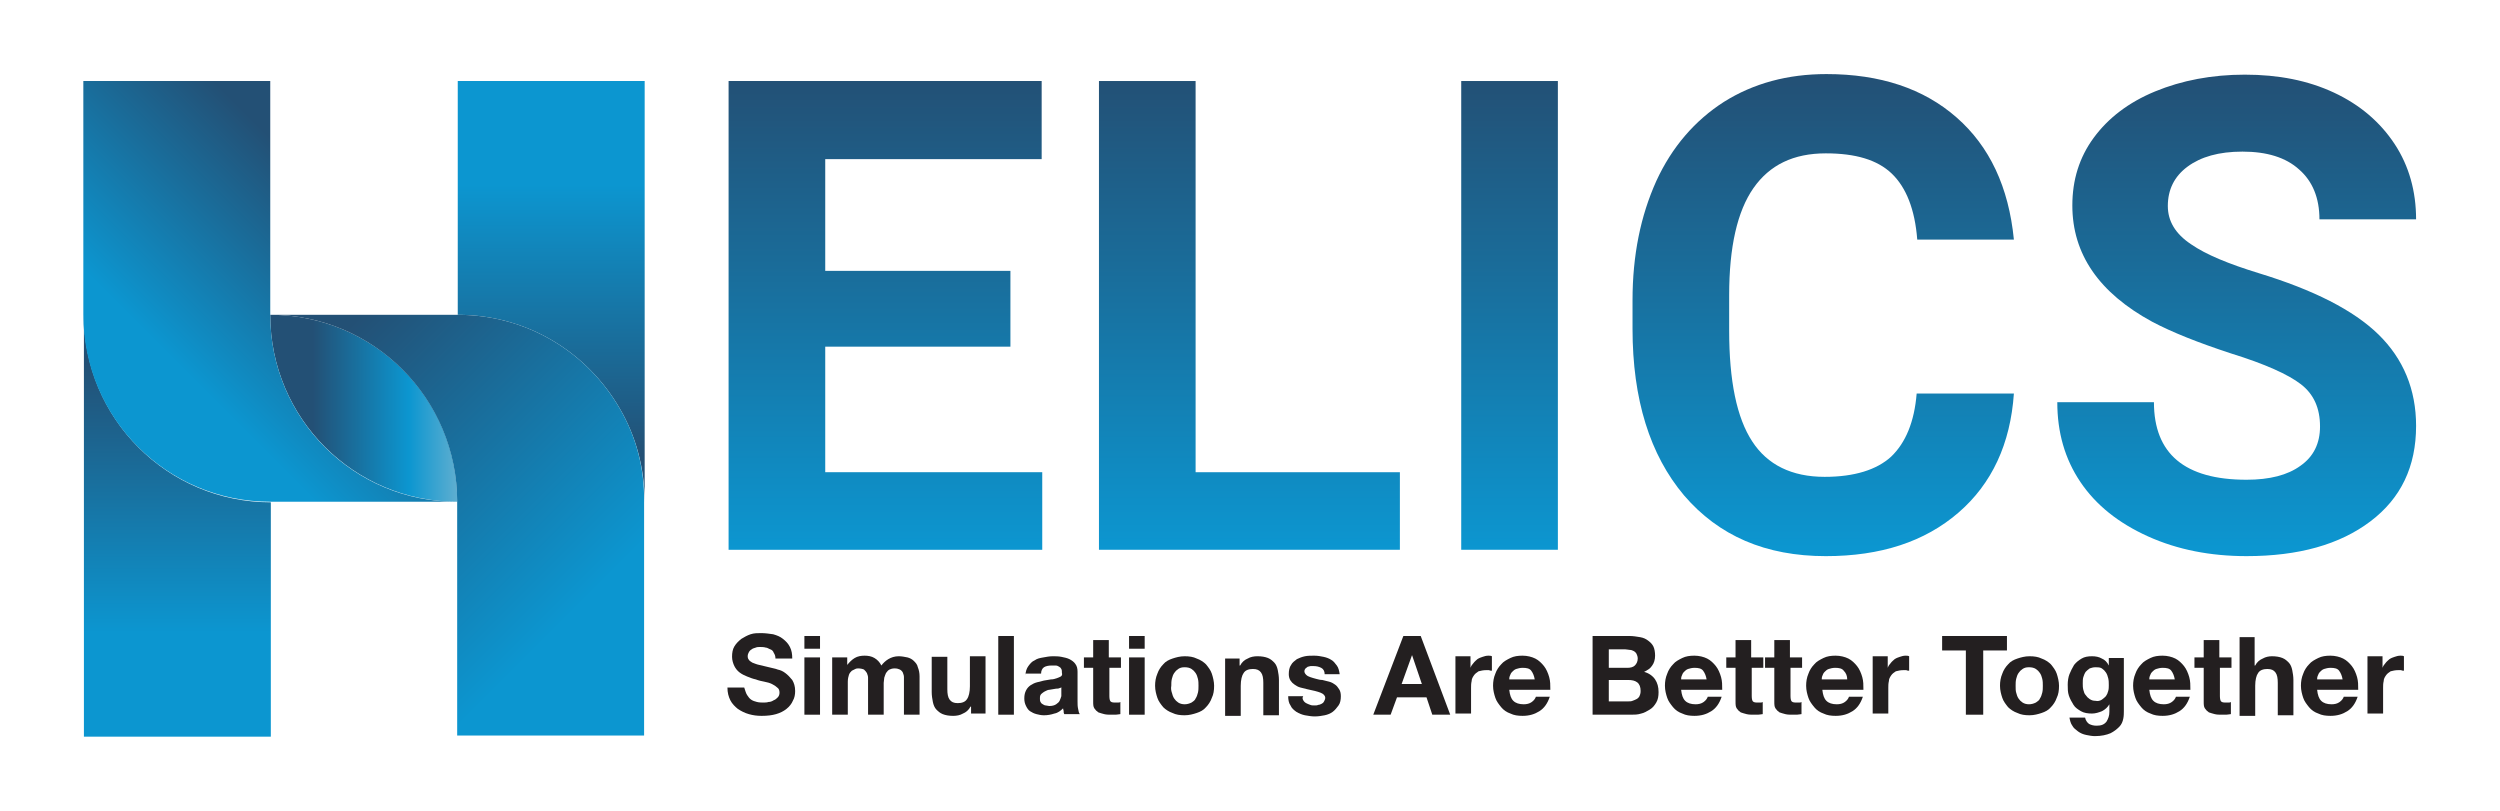 <?xml version="1.0" encoding="utf-8"?>
<!-- Generator: Adobe Illustrator 24.2.3, SVG Export Plug-In . SVG Version: 6.00 Build 0)  -->
<svg version="1.1" id="Layer_1" xmlns="http://www.w3.org/2000/svg" xmlns:xlink="http://www.w3.org/1999/xlink" x="0px" y="0px"
	 viewBox="0 0 432 140.1" style="enable-background:new 0 0 432 140.1;" xml:space="preserve">
<style type="text/css">
	.st0{fill:#231F20;}
	.st1{fill:url(#SVGID_1_);}
	.st2{fill:url(#SVGID_2_);}
	.st3{fill:url(#SVGID_3_);}
	.st4{fill:url(#SVGID_4_);}
	.st5{fill:url(#SVGID_5_);}
	.st6{fill:url(#SVGID_6_);}
	.st7{fill:url(#SVGID_7_);}
	.st8{fill:url(#SVGID_8_);}
	.st9{fill:url(#SVGID_9_);}
	.st10{fill:url(#SVGID_10_);}
</style>
<g>
	<g>
		<path class="st0" d="M129.1,120.1c0.2,0.3,0.4,0.6,0.7,0.8c0.3,0.2,0.6,0.3,1,0.4c0.4,0.1,0.8,0.1,1.1,0.1c0.3,0,0.6,0,0.9-0.1
			c0.3,0,0.6-0.1,0.9-0.3c0.3-0.1,0.5-0.3,0.7-0.5c0.2-0.2,0.3-0.5,0.3-0.8c0-0.4-0.1-0.7-0.4-0.9c-0.2-0.2-0.5-0.4-0.9-0.6
			c-0.4-0.2-0.8-0.3-1.3-0.4s-1-0.2-1.5-0.4c-0.5-0.1-1-0.3-1.5-0.5c-0.5-0.2-0.9-0.4-1.3-0.7c-0.4-0.3-0.7-0.7-0.9-1.1
			c-0.2-0.4-0.4-1-0.4-1.6c0-0.7,0.1-1.3,0.4-1.8c0.3-0.5,0.7-0.9,1.2-1.3c0.5-0.3,1-0.6,1.6-0.8c0.6-0.2,1.2-0.2,1.8-0.2
			c0.7,0,1.4,0.1,2.1,0.2c0.7,0.2,1.2,0.4,1.7,0.8c0.5,0.4,0.9,0.8,1.2,1.4c0.3,0.6,0.4,1.2,0.4,2H134c0-0.4-0.1-0.7-0.3-1
			c-0.1-0.3-0.3-0.5-0.6-0.6s-0.5-0.3-0.8-0.3c-0.3-0.1-0.7-0.1-1-0.1c-0.2,0-0.5,0-0.7,0.1c-0.2,0.1-0.5,0.1-0.7,0.3
			c-0.2,0.1-0.4,0.3-0.5,0.5c-0.1,0.2-0.2,0.4-0.2,0.7c0,0.3,0.1,0.5,0.2,0.6c0.1,0.2,0.3,0.3,0.6,0.5c0.3,0.1,0.7,0.3,1.2,0.4
			c0.5,0.1,1.2,0.3,2.1,0.5c0.3,0.1,0.6,0.1,1.1,0.3c0.5,0.1,0.9,0.3,1.3,0.6c0.4,0.3,0.8,0.7,1.2,1.2c0.3,0.5,0.5,1.1,0.5,1.9
			c0,0.6-0.1,1.2-0.4,1.7c-0.2,0.5-0.6,1-1.1,1.4c-0.5,0.4-1.1,0.7-1.8,0.9s-1.5,0.3-2.5,0.3c-0.8,0-1.5-0.1-2.2-0.3
			c-0.7-0.2-1.3-0.5-1.9-0.9c-0.5-0.4-1-0.9-1.3-1.5s-0.5-1.3-0.5-2.2h2.9C128.8,119.4,128.9,119.8,129.1,120.1z"/>
		<path class="st0" d="M139,112.1v-2.2h2.7v2.2H139z M141.7,113.6v9.9H139v-9.9H141.7z"/>
		<path class="st0" d="M146.4,113.6v1.3h0c0.4-0.5,0.8-0.9,1.3-1.2c0.5-0.3,1.1-0.4,1.7-0.4c0.6,0,1.2,0.1,1.7,0.4s0.9,0.7,1.2,1.3
			c0.3-0.4,0.7-0.8,1.2-1.1c0.5-0.3,1.1-0.5,1.8-0.5c0.5,0,1,0.1,1.5,0.2c0.4,0.1,0.8,0.3,1.1,0.6c0.3,0.3,0.6,0.6,0.7,1.1
			c0.2,0.5,0.3,1,0.3,1.6v6.6h-2.7v-5.6c0-0.3,0-0.6,0-0.9c0-0.3-0.1-0.5-0.2-0.8c-0.1-0.2-0.3-0.4-0.5-0.5
			c-0.2-0.1-0.5-0.2-0.9-0.2c-0.4,0-0.7,0.1-0.9,0.2c-0.2,0.1-0.4,0.3-0.6,0.6c-0.1,0.2-0.2,0.5-0.3,0.8c0,0.3-0.1,0.6-0.1,0.9v5.5
			h-2.7V118c0-0.3,0-0.6,0-0.9c0-0.3-0.1-0.5-0.2-0.8c-0.1-0.2-0.3-0.4-0.5-0.6c-0.2-0.1-0.6-0.2-1-0.2c-0.1,0-0.3,0-0.5,0.1
			c-0.2,0.1-0.4,0.2-0.6,0.3c-0.2,0.2-0.4,0.4-0.5,0.7c-0.1,0.3-0.2,0.7-0.2,1.2v5.7h-2.7v-9.9H146.4z"/>
		<path class="st0" d="M167.8,123.5v-1.4h-0.1c-0.3,0.6-0.8,1-1.3,1.2c-0.5,0.3-1.1,0.4-1.7,0.4c-0.7,0-1.3-0.1-1.8-0.3
			c-0.5-0.2-0.8-0.5-1.1-0.8c-0.3-0.3-0.5-0.8-0.6-1.3c-0.1-0.5-0.2-1.1-0.2-1.7v-6.1h2.7v5.6c0,0.8,0.1,1.4,0.4,1.8
			c0.3,0.4,0.7,0.6,1.4,0.6c0.7,0,1.3-0.2,1.6-0.7c0.3-0.4,0.5-1.2,0.5-2.2v-5.2h2.7v9.9H167.8z"/>
		<path class="st0" d="M175.2,109.9v13.6h-2.7v-13.6H175.2z"/>
		<path class="st0" d="M177.2,116.7c0-0.6,0.2-1.2,0.5-1.6c0.3-0.4,0.6-0.8,1.1-1c0.4-0.3,0.9-0.4,1.5-0.5c0.5-0.1,1.1-0.2,1.6-0.2
			c0.5,0,1,0,1.5,0.1c0.5,0.1,1,0.2,1.4,0.4c0.4,0.2,0.8,0.5,1,0.8c0.3,0.4,0.4,0.8,0.4,1.4v5.1c0,0.4,0,0.9,0.1,1.3
			c0.1,0.4,0.1,0.7,0.3,0.9h-2.7c-0.1-0.2-0.1-0.3-0.1-0.5c0-0.2-0.1-0.3-0.1-0.5c-0.4,0.4-0.9,0.8-1.5,0.9
			c-0.6,0.2-1.2,0.3-1.8,0.3c-0.5,0-0.9-0.1-1.3-0.2c-0.4-0.1-0.8-0.3-1.1-0.5c-0.3-0.2-0.5-0.5-0.7-0.9c-0.2-0.4-0.3-0.8-0.3-1.3
			c0-0.6,0.1-1,0.3-1.4c0.2-0.4,0.5-0.7,0.8-0.9c0.3-0.2,0.7-0.4,1.1-0.5c0.4-0.1,0.8-0.2,1.2-0.3c0.4-0.1,0.8-0.1,1.2-0.2
			c0.4,0,0.7-0.1,1-0.2c0.3-0.1,0.5-0.2,0.7-0.3c0.2-0.1,0.3-0.4,0.2-0.6c0-0.3,0-0.5-0.1-0.7c-0.1-0.2-0.2-0.3-0.4-0.4
			c-0.2-0.1-0.3-0.2-0.6-0.2c-0.2,0-0.4,0-0.7,0c-0.5,0-1,0.1-1.3,0.3c-0.3,0.2-0.5,0.6-0.5,1.1H177.2z M183.5,118.7
			c-0.1,0.1-0.3,0.2-0.4,0.2c-0.2,0.1-0.4,0.1-0.6,0.1c-0.2,0-0.4,0.1-0.6,0.1c-0.2,0-0.4,0.1-0.6,0.1c-0.2,0-0.4,0.1-0.6,0.2
			c-0.2,0.1-0.4,0.2-0.5,0.3c-0.1,0.1-0.3,0.2-0.4,0.4c-0.1,0.2-0.1,0.4-0.1,0.6c0,0.2,0,0.4,0.1,0.6c0.1,0.2,0.2,0.3,0.4,0.4
			c0.2,0.1,0.3,0.2,0.5,0.2c0.2,0,0.4,0.1,0.6,0.1c0.5,0,0.9-0.1,1.2-0.3c0.3-0.2,0.5-0.4,0.6-0.6c0.1-0.2,0.2-0.5,0.3-0.8
			c0-0.3,0-0.5,0-0.6V118.7z"/>
		<path class="st0" d="M193.7,113.6v1.8h-2v4.9c0,0.5,0.1,0.8,0.2,0.9c0.2,0.2,0.5,0.2,0.9,0.2c0.2,0,0.3,0,0.4,0
			c0.1,0,0.3,0,0.4-0.1v2.1c-0.2,0-0.5,0.1-0.8,0.1c-0.3,0-0.6,0-0.8,0c-0.4,0-0.8,0-1.2-0.1c-0.4-0.1-0.7-0.2-1-0.3
			c-0.3-0.2-0.5-0.4-0.7-0.7c-0.2-0.3-0.2-0.7-0.2-1.2v-5.8h-1.6v-1.8h1.6v-3h2.7v3H193.7z"/>
		<path class="st0" d="M195.1,112.1v-2.2h2.7v2.2H195.1z M197.8,113.6v9.9h-2.7v-9.9H197.8z"/>
		<path class="st0" d="M200,116.4c0.2-0.6,0.6-1.2,1-1.6c0.4-0.5,1-0.8,1.6-1c0.6-0.2,1.3-0.4,2.1-0.4c0.8,0,1.5,0.1,2.1,0.4
			c0.6,0.2,1.2,0.6,1.6,1c0.4,0.5,0.8,1,1,1.6c0.2,0.6,0.4,1.4,0.4,2.1c0,0.8-0.1,1.5-0.4,2.1c-0.2,0.6-0.6,1.2-1,1.6
			c-0.4,0.5-1,0.8-1.6,1c-0.6,0.2-1.3,0.4-2.1,0.4c-0.8,0-1.5-0.1-2.1-0.4c-0.6-0.2-1.2-0.6-1.6-1c-0.4-0.5-0.8-1-1-1.6
			c-0.2-0.6-0.4-1.3-0.4-2.1C199.6,117.8,199.7,117.1,200,116.4z M202.5,119.7c0.1,0.4,0.2,0.7,0.4,1c0.2,0.3,0.4,0.5,0.7,0.7
			c0.3,0.2,0.7,0.3,1.1,0.3s0.8-0.1,1.2-0.3c0.3-0.2,0.6-0.4,0.7-0.7c0.2-0.3,0.3-0.6,0.4-1c0.1-0.4,0.1-0.8,0.1-1.2
			c0-0.4,0-0.8-0.1-1.2s-0.2-0.7-0.4-1c-0.2-0.3-0.4-0.5-0.7-0.7c-0.3-0.2-0.7-0.3-1.2-0.3s-0.8,0.1-1.1,0.3
			c-0.3,0.2-0.5,0.4-0.7,0.7c-0.2,0.3-0.3,0.6-0.4,1s-0.1,0.8-0.1,1.2C202.3,119,202.4,119.4,202.5,119.7z"/>
		<path class="st0" d="M214.2,113.6v1.4h0.1c0.3-0.6,0.8-1,1.3-1.2c0.5-0.3,1.1-0.4,1.7-0.4c0.7,0,1.3,0.1,1.8,0.3
			c0.5,0.2,0.8,0.5,1.1,0.8c0.3,0.3,0.5,0.8,0.6,1.3c0.1,0.5,0.2,1.1,0.2,1.7v6.1h-2.7v-5.6c0-0.8-0.1-1.4-0.4-1.8
			c-0.3-0.4-0.7-0.6-1.4-0.6c-0.7,0-1.3,0.2-1.6,0.7c-0.3,0.4-0.5,1.2-0.5,2.2v5.2h-2.7v-9.9H214.2z"/>
		<path class="st0" d="M225.2,121c0.1,0.2,0.3,0.4,0.5,0.5c0.2,0.1,0.4,0.2,0.7,0.3c0.2,0.1,0.5,0.1,0.8,0.1c0.2,0,0.4,0,0.6-0.1
			c0.2,0,0.4-0.1,0.6-0.2c0.2-0.1,0.3-0.2,0.4-0.4c0.1-0.2,0.2-0.4,0.2-0.6c0-0.4-0.3-0.7-0.8-0.9c-0.5-0.2-1.3-0.4-2.3-0.6
			c-0.4-0.1-0.8-0.2-1.2-0.3c-0.4-0.1-0.7-0.3-1-0.5c-0.3-0.2-0.5-0.4-0.7-0.7c-0.2-0.3-0.3-0.7-0.3-1.1c0-0.6,0.1-1.2,0.4-1.6
			c0.2-0.4,0.6-0.7,1-1c0.4-0.2,0.9-0.4,1.4-0.5c0.5-0.1,1-0.1,1.6-0.1s1.1,0.1,1.6,0.2s1,0.3,1.3,0.5c0.4,0.2,0.7,0.6,1,1
			c0.3,0.4,0.4,0.9,0.5,1.5h-2.6c0-0.5-0.2-0.9-0.6-1.1c-0.4-0.2-0.8-0.3-1.3-0.3c-0.2,0-0.3,0-0.5,0c-0.2,0-0.3,0.1-0.5,0.1
			c-0.1,0.1-0.3,0.2-0.4,0.3c-0.1,0.1-0.2,0.3-0.2,0.5c0,0.2,0.1,0.4,0.3,0.6c0.2,0.2,0.4,0.3,0.7,0.4c0.3,0.1,0.6,0.2,1,0.3
			c0.4,0.1,0.7,0.2,1.1,0.2c0.4,0.1,0.8,0.2,1.2,0.3c0.4,0.1,0.7,0.3,1,0.5c0.3,0.2,0.5,0.5,0.7,0.8c0.2,0.3,0.3,0.7,0.3,1.2
			c0,0.6-0.1,1.2-0.4,1.6c-0.3,0.4-0.6,0.8-1,1.1s-0.9,0.5-1.4,0.6c-0.5,0.1-1.1,0.2-1.7,0.2c-0.6,0-1.1-0.1-1.7-0.2
			c-0.5-0.1-1-0.3-1.5-0.6c-0.4-0.3-0.8-0.6-1-1.1c-0.3-0.4-0.4-1-0.4-1.6h2.6C225,120.6,225.1,120.8,225.2,121z"/>
		<path class="st0" d="M245.5,109.9l5.1,13.6h-3.1l-1-3h-5.1l-1.1,3h-3l5.2-13.6H245.5z M245.7,118.2l-1.7-5h0l-1.8,5H245.7z"/>
		<path class="st0" d="M254.1,113.6v1.8h0c0.1-0.3,0.3-0.6,0.5-0.8c0.2-0.3,0.5-0.5,0.7-0.7c0.3-0.2,0.6-0.3,0.9-0.4
			c0.3-0.1,0.6-0.2,1-0.2c0.2,0,0.4,0,0.6,0.1v2.5c-0.1,0-0.3,0-0.5-0.1c-0.2,0-0.4,0-0.5,0c-0.5,0-0.9,0.1-1.3,0.2
			c-0.3,0.2-0.6,0.4-0.8,0.7c-0.2,0.3-0.4,0.6-0.4,1c-0.1,0.4-0.1,0.8-0.1,1.2v4.4h-2.7v-9.9H254.1z"/>
		<path class="st0" d="M261.5,121.1c0.4,0.4,1,0.6,1.8,0.6c0.5,0,1-0.1,1.4-0.4c0.4-0.3,0.6-0.6,0.7-0.9h2.4c-0.4,1.2-1,2-1.8,2.5
			c-0.8,0.5-1.7,0.8-2.9,0.8c-0.8,0-1.5-0.1-2.1-0.4c-0.6-0.2-1.2-0.6-1.6-1.1c-0.4-0.5-0.8-1-1-1.6c-0.2-0.6-0.4-1.3-0.4-2.1
			c0-0.7,0.1-1.4,0.4-2.1c0.2-0.6,0.6-1.2,1-1.6c0.4-0.5,1-0.8,1.6-1.1c0.6-0.3,1.3-0.4,2.1-0.4c0.8,0,1.6,0.2,2.2,0.5
			s1.1,0.8,1.5,1.3c0.4,0.5,0.7,1.2,0.9,1.9c0.2,0.7,0.2,1.4,0.2,2.2h-7.1C260.9,120.1,261.1,120.7,261.5,121.1z M264.6,115.9
			c-0.3-0.4-0.8-0.5-1.5-0.5c-0.4,0-0.8,0.1-1.1,0.2c-0.3,0.1-0.5,0.3-0.7,0.5c-0.2,0.2-0.3,0.4-0.4,0.7c-0.1,0.2-0.1,0.5-0.1,0.6
			h4.4C265.1,116.8,264.9,116.3,264.6,115.9z"/>
		<path class="st0" d="M281.6,109.9c0.6,0,1.2,0.1,1.8,0.2s1,0.3,1.4,0.6c0.4,0.3,0.7,0.6,0.9,1c0.2,0.4,0.3,1,0.3,1.6
			c0,0.7-0.2,1.3-0.5,1.7c-0.3,0.5-0.8,0.8-1.4,1.1c0.8,0.2,1.5,0.7,1.9,1.3c0.4,0.6,0.6,1.3,0.6,2.2c0,0.7-0.1,1.3-0.4,1.8
			c-0.3,0.5-0.6,0.9-1.1,1.2c-0.5,0.3-1,0.6-1.5,0.7c-0.6,0.2-1.2,0.2-1.8,0.2h-6.6v-13.6H281.6z M281.2,115.4c0.5,0,1-0.1,1.3-0.4
			c0.3-0.3,0.5-0.7,0.5-1.2c0-0.3-0.1-0.6-0.2-0.8c-0.1-0.2-0.3-0.4-0.5-0.5c-0.2-0.1-0.4-0.2-0.7-0.2c-0.2,0-0.5-0.1-0.8-0.1h-2.8
			v3.2H281.2z M281.3,121.2c0.3,0,0.6,0,0.8-0.1c0.3-0.1,0.5-0.2,0.7-0.3c0.2-0.1,0.4-0.3,0.5-0.5c0.1-0.2,0.2-0.5,0.2-0.9
			c0-0.7-0.2-1.2-0.6-1.5c-0.4-0.3-0.9-0.4-1.6-0.4h-3.3v3.7H281.3z"/>
		<path class="st0" d="M291.2,121.1c0.4,0.4,1,0.6,1.8,0.6c0.5,0,1-0.1,1.4-0.4c0.4-0.3,0.6-0.6,0.7-0.9h2.4c-0.4,1.2-1,2-1.8,2.5
			c-0.8,0.5-1.7,0.8-2.9,0.8c-0.8,0-1.5-0.1-2.1-0.4c-0.6-0.2-1.2-0.6-1.6-1.1c-0.4-0.5-0.8-1-1-1.6c-0.2-0.6-0.4-1.3-0.4-2.1
			c0-0.7,0.1-1.4,0.4-2.1c0.2-0.6,0.6-1.2,1-1.6c0.4-0.5,1-0.8,1.6-1.1c0.6-0.3,1.3-0.4,2.1-0.4c0.8,0,1.6,0.2,2.2,0.5
			s1.1,0.8,1.5,1.3c0.4,0.5,0.7,1.2,0.9,1.9c0.2,0.7,0.2,1.4,0.2,2.2h-7.1C290.6,120.1,290.8,120.7,291.2,121.1z M294.3,115.9
			c-0.3-0.4-0.8-0.5-1.5-0.5c-0.4,0-0.8,0.1-1.1,0.2c-0.3,0.1-0.5,0.3-0.7,0.5c-0.2,0.2-0.3,0.4-0.4,0.7c-0.1,0.2-0.1,0.5-0.1,0.6
			h4.4C294.8,116.8,294.6,116.3,294.3,115.9z"/>
		<path class="st0" d="M304.7,113.6v1.8h-2v4.9c0,0.5,0.1,0.8,0.2,0.9c0.2,0.2,0.5,0.2,0.9,0.2c0.2,0,0.3,0,0.4,0
			c0.1,0,0.3,0,0.4-0.1v2.1c-0.2,0-0.5,0.1-0.8,0.1c-0.3,0-0.6,0-0.8,0c-0.4,0-0.8,0-1.2-0.1c-0.4-0.1-0.7-0.2-1-0.3
			c-0.3-0.2-0.5-0.4-0.7-0.7c-0.2-0.3-0.2-0.7-0.2-1.2v-5.8h-1.6v-1.8h1.6v-3h2.7v3H304.7z"/>
		<path class="st0" d="M311.4,113.6v1.8h-2v4.9c0,0.5,0.1,0.8,0.2,0.9c0.2,0.2,0.5,0.2,0.9,0.2c0.2,0,0.3,0,0.4,0
			c0.1,0,0.3,0,0.4-0.1v2.1c-0.2,0-0.5,0.1-0.8,0.1c-0.3,0-0.6,0-0.8,0c-0.4,0-0.8,0-1.2-0.1c-0.4-0.1-0.7-0.2-1-0.3
			c-0.3-0.2-0.5-0.4-0.7-0.7c-0.2-0.3-0.2-0.7-0.2-1.2v-5.8H305v-1.8h1.6v-3h2.7v3H311.4z"/>
		<path class="st0" d="M315.6,121.1c0.4,0.4,1,0.6,1.8,0.6c0.5,0,1-0.1,1.4-0.4c0.4-0.3,0.6-0.6,0.7-0.9h2.4c-0.4,1.2-1,2-1.8,2.5
			c-0.8,0.5-1.7,0.8-2.9,0.8c-0.8,0-1.5-0.1-2.1-0.4c-0.6-0.2-1.2-0.6-1.6-1.1c-0.4-0.5-0.8-1-1-1.6c-0.2-0.6-0.4-1.3-0.4-2.1
			c0-0.7,0.1-1.4,0.4-2.1c0.2-0.6,0.6-1.2,1-1.6c0.4-0.5,1-0.8,1.6-1.1c0.6-0.3,1.3-0.4,2.1-0.4c0.8,0,1.6,0.2,2.2,0.5
			c0.6,0.3,1.1,0.8,1.5,1.3c0.4,0.5,0.7,1.2,0.9,1.9c0.2,0.7,0.2,1.4,0.2,2.2h-7.1C315,120.1,315.2,120.7,315.6,121.1z M318.6,115.9
			c-0.3-0.4-0.8-0.5-1.5-0.5c-0.4,0-0.8,0.1-1.1,0.2c-0.3,0.1-0.5,0.3-0.7,0.5c-0.2,0.2-0.3,0.4-0.4,0.7c-0.1,0.2-0.1,0.5-0.1,0.6
			h4.4C319.2,116.8,319,116.3,318.6,115.9z"/>
		<path class="st0" d="M326.2,113.6v1.8h0c0.1-0.3,0.3-0.6,0.5-0.8c0.2-0.3,0.5-0.5,0.7-0.7c0.3-0.2,0.6-0.3,0.9-0.4
			c0.3-0.1,0.6-0.2,1-0.2c0.2,0,0.4,0,0.6,0.1v2.5c-0.1,0-0.3,0-0.5-0.1c-0.2,0-0.4,0-0.5,0c-0.5,0-0.9,0.1-1.3,0.2
			c-0.3,0.2-0.6,0.4-0.8,0.7c-0.2,0.3-0.4,0.6-0.4,1c-0.1,0.4-0.1,0.8-0.1,1.2v4.4h-2.7v-9.9H326.2z"/>
		<path class="st0" d="M335.6,112.4v-2.5h11.2v2.5h-4.1v11.1h-3v-11.1H335.6z"/>
		<path class="st0" d="M346,116.4c0.2-0.6,0.6-1.2,1-1.6c0.4-0.5,1-0.8,1.6-1c0.6-0.2,1.3-0.4,2.1-0.4s1.5,0.1,2.1,0.4
			c0.6,0.2,1.2,0.6,1.6,1c0.4,0.5,0.8,1,1,1.6c0.2,0.6,0.4,1.4,0.4,2.1c0,0.8-0.1,1.5-0.4,2.1c-0.2,0.6-0.6,1.2-1,1.6
			c-0.4,0.5-1,0.8-1.6,1c-0.6,0.2-1.3,0.4-2.1,0.4s-1.5-0.1-2.1-0.4c-0.6-0.2-1.2-0.6-1.6-1c-0.4-0.5-0.8-1-1-1.6
			c-0.2-0.6-0.4-1.3-0.4-2.1C345.6,117.8,345.7,117.1,346,116.4z M348.4,119.7c0.1,0.4,0.2,0.7,0.4,1c0.2,0.3,0.4,0.5,0.7,0.7
			c0.3,0.2,0.7,0.3,1.1,0.3s0.8-0.1,1.2-0.3c0.3-0.2,0.6-0.4,0.7-0.7c0.2-0.3,0.3-0.6,0.4-1c0.1-0.4,0.1-0.8,0.1-1.2
			c0-0.4,0-0.8-0.1-1.2s-0.2-0.7-0.4-1c-0.2-0.3-0.4-0.5-0.7-0.7c-0.3-0.2-0.7-0.3-1.2-0.3s-0.8,0.1-1.1,0.3
			c-0.3,0.2-0.5,0.4-0.7,0.7c-0.2,0.3-0.3,0.6-0.4,1c-0.1,0.4-0.1,0.8-0.1,1.2C348.3,119,348.3,119.4,348.4,119.7z"/>
		<path class="st0" d="M366.9,124.2c-0.1,0.5-0.3,1-0.7,1.4c-0.4,0.4-0.9,0.8-1.5,1.1c-0.7,0.3-1.6,0.5-2.7,0.5
			c-0.5,0-1-0.1-1.5-0.2c-0.5-0.1-1-0.3-1.4-0.6c-0.4-0.3-0.8-0.6-1-1c-0.3-0.4-0.4-0.9-0.5-1.4h2.7c0.1,0.5,0.4,0.9,0.7,1.1
			c0.4,0.2,0.8,0.3,1.3,0.3c0.8,0,1.3-0.2,1.7-0.7c0.3-0.5,0.5-1,0.5-1.7v-1.3h0c-0.3,0.5-0.7,0.9-1.3,1.2c-0.5,0.2-1.1,0.4-1.7,0.4
			c-0.7,0-1.4-0.1-1.9-0.4c-0.5-0.3-1-0.6-1.3-1.1c-0.3-0.5-0.6-1-0.8-1.6c-0.2-0.6-0.2-1.2-0.2-1.9c0-0.6,0.1-1.3,0.3-1.8
			s0.5-1.1,0.8-1.6c0.4-0.5,0.8-0.8,1.3-1.1c0.5-0.3,1.1-0.4,1.8-0.4c0.6,0,1.2,0.1,1.7,0.4c0.5,0.2,0.9,0.6,1.2,1.2h0v-1.3h2.6v9.2
			C367,123.3,367,123.7,366.9,124.2z M363.2,120.9c0.3-0.2,0.5-0.4,0.7-0.6c0.2-0.3,0.3-0.5,0.4-0.9c0.1-0.3,0.1-0.7,0.1-1
			c0-0.4,0-0.8-0.1-1.2s-0.2-0.7-0.4-1c-0.2-0.3-0.4-0.5-0.7-0.7c-0.3-0.2-0.7-0.2-1.1-0.2c-0.4,0-0.7,0.1-1,0.2
			c-0.3,0.2-0.5,0.4-0.7,0.6c-0.2,0.3-0.3,0.6-0.4,0.9c-0.1,0.3-0.1,0.7-0.1,1.1c0,0.4,0,0.7,0.1,1.1c0.1,0.4,0.2,0.7,0.4,0.9
			c0.2,0.3,0.4,0.5,0.7,0.7c0.3,0.2,0.6,0.3,1,0.3C362.5,121.2,362.9,121.1,363.2,120.9z"/>
		<path class="st0" d="M372.1,121.1c0.4,0.4,1,0.6,1.8,0.6c0.5,0,1-0.1,1.4-0.4c0.4-0.3,0.6-0.6,0.7-0.9h2.4c-0.4,1.2-1,2-1.8,2.5
			c-0.8,0.5-1.7,0.8-2.9,0.8c-0.8,0-1.5-0.1-2.1-0.4c-0.6-0.2-1.2-0.6-1.6-1.1c-0.4-0.5-0.8-1-1-1.6c-0.2-0.6-0.4-1.3-0.4-2.1
			c0-0.7,0.1-1.4,0.4-2.1c0.2-0.6,0.6-1.2,1-1.6c0.4-0.5,1-0.8,1.6-1.1c0.6-0.3,1.3-0.4,2.1-0.4c0.8,0,1.6,0.2,2.2,0.5
			s1.1,0.8,1.5,1.3c0.4,0.5,0.7,1.2,0.9,1.9c0.2,0.7,0.2,1.4,0.2,2.2h-7.1C371.5,120.1,371.7,120.7,372.1,121.1z M375.2,115.9
			c-0.3-0.4-0.8-0.5-1.5-0.5c-0.4,0-0.8,0.1-1.1,0.2c-0.3,0.1-0.5,0.3-0.7,0.5c-0.2,0.2-0.3,0.4-0.4,0.7c-0.1,0.2-0.1,0.5-0.1,0.6
			h4.4C375.7,116.8,375.5,116.3,375.2,115.9z"/>
		<path class="st0" d="M385.6,113.6v1.8h-2v4.9c0,0.5,0.1,0.8,0.2,0.9c0.2,0.2,0.5,0.2,0.9,0.2c0.2,0,0.3,0,0.4,0
			c0.1,0,0.3,0,0.4-0.1v2.1c-0.2,0-0.5,0.1-0.8,0.1c-0.3,0-0.6,0-0.8,0c-0.4,0-0.8,0-1.2-0.1c-0.4-0.1-0.7-0.2-1-0.3
			c-0.3-0.2-0.5-0.4-0.7-0.7c-0.2-0.3-0.2-0.7-0.2-1.2v-5.8h-1.6v-1.8h1.6v-3h2.7v3H385.6z"/>
		<path class="st0" d="M389.6,109.9v5.1h0.1c0.3-0.6,0.8-1,1.3-1.2c0.5-0.3,1.1-0.4,1.6-0.4c0.7,0,1.3,0.1,1.8,0.3
			c0.5,0.2,0.8,0.5,1.1,0.8c0.3,0.3,0.5,0.8,0.6,1.3c0.1,0.5,0.2,1.1,0.2,1.7v6.1h-2.7v-5.6c0-0.8-0.1-1.4-0.4-1.8
			c-0.3-0.4-0.7-0.6-1.4-0.6c-0.7,0-1.3,0.2-1.6,0.7c-0.3,0.4-0.5,1.2-0.5,2.2v5.2h-2.7v-13.6H389.6z"/>
		<path class="st0" d="M401.1,121.1c0.4,0.4,1,0.6,1.8,0.6c0.5,0,1-0.1,1.4-0.4c0.4-0.3,0.6-0.6,0.7-0.9h2.4c-0.4,1.2-1,2-1.8,2.5
			c-0.8,0.5-1.7,0.8-2.9,0.8c-0.8,0-1.5-0.1-2.1-0.4c-0.6-0.2-1.2-0.6-1.6-1.1c-0.4-0.5-0.8-1-1-1.6c-0.2-0.6-0.4-1.3-0.4-2.1
			c0-0.7,0.1-1.4,0.4-2.1c0.2-0.6,0.6-1.2,1-1.6c0.4-0.5,1-0.8,1.6-1.1c0.6-0.3,1.3-0.4,2.1-0.4c0.8,0,1.6,0.2,2.2,0.5
			c0.6,0.3,1.1,0.8,1.5,1.3c0.4,0.5,0.7,1.2,0.9,1.9c0.2,0.7,0.2,1.4,0.2,2.2h-7.1C400.5,120.1,400.7,120.7,401.1,121.1z
			 M404.2,115.9c-0.3-0.4-0.8-0.5-1.5-0.5c-0.4,0-0.8,0.1-1.1,0.2c-0.3,0.1-0.5,0.3-0.7,0.5c-0.2,0.2-0.3,0.4-0.4,0.7
			c-0.1,0.2-0.1,0.5-0.1,0.6h4.4C404.7,116.8,404.5,116.3,404.2,115.9z"/>
		<path class="st0" d="M411.7,113.6v1.8h0c0.1-0.3,0.3-0.6,0.5-0.8c0.2-0.3,0.5-0.5,0.7-0.7c0.3-0.2,0.6-0.3,0.9-0.4s0.6-0.2,1-0.2
			c0.2,0,0.4,0,0.6,0.1v2.5c-0.1,0-0.3,0-0.5-0.1c-0.2,0-0.4,0-0.5,0c-0.5,0-0.9,0.1-1.3,0.2c-0.3,0.2-0.6,0.4-0.8,0.7
			c-0.2,0.3-0.4,0.6-0.4,1c-0.1,0.4-0.1,0.8-0.1,1.2v4.4h-2.7v-9.9H411.7z"/>
	</g>
	<linearGradient id="SVGID_1_" gradientUnits="userSpaceOnUse" x1="30.594" y1="54.436" x2="30.594" y2="127.221">
		<stop  offset="0.113" style="stop-color:#235075"/>
		<stop  offset="0.754" style="stop-color:#0C96D0"/>
	</linearGradient>
	<path class="st1" d="M46.8,86.8L46.8,86.8c-17.9,0-32.3-14.5-32.3-32.3v72.8h0l0,0v0h32.3V95.7h0c0-0.3,0-0.5,0-0.8V86.8z"/>
	
		<linearGradient id="SVGID_2_" gradientUnits="userSpaceOnUse" x1="-239.446" y1="105.652" x2="-174.748" y2="105.652" gradientTransform="matrix(-1 0 0 -1 -128 176.262)">
		<stop  offset="0.197" style="stop-color:#144A71"/>
		<stop  offset="0.377" style="stop-color:#ADC5D1"/>
		<stop  offset="0.63" style="stop-color:#0C96D0"/>
		<stop  offset="0.887" style="stop-color:#235075"/>
	</linearGradient>
	<path class="st2" d="M46.7,54.4c0,17.9,14.5,32.3,32.3,32.3C79.1,68.9,64.6,54.4,46.7,54.4z"/>
	<linearGradient id="SVGID_3_" gradientUnits="userSpaceOnUse" x1="95.271" y1="86.785" x2="95.271" y2="13.999">
		<stop  offset="0.113" style="stop-color:#235075"/>
		<stop  offset="0.754" style="stop-color:#0C96D0"/>
	</linearGradient>
	<path class="st3" d="M111.4,14H79.1v31.5h0c0,0.3,0,0.5,0,0.8v8.1h0c12,0,22.4,6.5,28,16.2c2.8,4.8,4.3,10.3,4.3,16.2L111.4,14
		L111.4,14L111.4,14z"/>
	<linearGradient id="SVGID_4_" gradientUnits="userSpaceOnUse" x1="21.852" y1="75.288" x2="64.942" y2="32.198">
		<stop  offset="0.246" style="stop-color:#0C96D0"/>
		<stop  offset="0.887" style="stop-color:#235075"/>
	</linearGradient>
	<path class="st4" d="M46.7,54.4v-8.1c0-0.3,0-0.5,0-0.8h0V14H14.4v0l0,0h0v40.4v0c0,17.9,14.5,32.3,32.3,32.3h0h32.3
		C61.2,86.8,46.7,72.3,46.7,54.4z"/>
	<linearGradient id="SVGID_5_" gradientUnits="userSpaceOnUse" x1="48.074" y1="53.109" x2="116.816" y2="121.851">
		<stop  offset="0.113" style="stop-color:#235075"/>
		<stop  offset="0.754" style="stop-color:#0C96D0"/>
	</linearGradient>
	<path class="st5" d="M107.1,70.6c-5.6-9.7-16-16.2-28-16.2h0H46.7c17.9,0,32.3,14.5,32.3,32.3v8.1c0,0.3,0,0.5,0,0.8h0v31.5h32.3v0
		l0,0h0V86.8v0C111.4,80.9,109.9,75.4,107.1,70.6z"/>
	<g>
		<linearGradient id="SVGID_6_" gradientUnits="userSpaceOnUse" x1="153.026" y1="94.81" x2="153.026" y2="13.257">
			<stop  offset="0" style="stop-color:#0C96D0"/>
			<stop  offset="1" style="stop-color:#235075"/>
		</linearGradient>
		<path class="st6" d="M174.6,59.9h-32v21.7h37.5V95h-54.2V14H180v13.5h-37.4v19.3h32V59.9z"/>
		<linearGradient id="SVGID_7_" gradientUnits="userSpaceOnUse" x1="215.895" y1="94.81" x2="215.895" y2="13.257">
			<stop  offset="0" style="stop-color:#0C96D0"/>
			<stop  offset="1" style="stop-color:#235075"/>
		</linearGradient>
		<path class="st7" d="M206.5,81.6h35.4V95h-52V14h16.7V81.6z"/>
		<linearGradient id="SVGID_8_" gradientUnits="userSpaceOnUse" x1="260.832" y1="94.81" x2="260.832" y2="13.257">
			<stop  offset="0" style="stop-color:#0C96D0"/>
			<stop  offset="1" style="stop-color:#235075"/>
		</linearGradient>
		<path class="st8" d="M269.2,95h-16.7V14h16.7V95z"/>
		<linearGradient id="SVGID_9_" gradientUnits="userSpaceOnUse" x1="315.153" y1="94.81" x2="315.153" y2="13.257">
			<stop  offset="0" style="stop-color:#0C96D0"/>
			<stop  offset="1" style="stop-color:#235075"/>
		</linearGradient>
		<path class="st9" d="M348,68c-0.6,8.7-3.8,15.6-9.6,20.6c-5.8,5-13.4,7.5-22.9,7.5c-10.4,0-18.5-3.5-24.5-10.5
			c-5.9-7-8.9-16.6-8.9-28.8v-4.9c0-7.8,1.4-14.6,4.1-20.6c2.7-5.9,6.7-10.5,11.7-13.7c5.1-3.2,11-4.8,17.7-4.8
			c9.3,0,16.8,2.5,22.5,7.5c5.7,5,9,12,9.9,21.1h-16.7c-0.4-5.2-1.9-9-4.4-11.4s-6.3-3.5-11.4-3.5c-5.6,0-9.7,2-12.5,6
			s-4.2,10.2-4.2,18.5v6.1c0,8.7,1.3,15.1,4,19.2c2.6,4,6.8,6.1,12.5,6.1c5.1,0,9-1.2,11.5-3.5c2.5-2.4,4-6,4.4-10.9H348z"/>
		<linearGradient id="SVGID_10_" gradientUnits="userSpaceOnUse" x1="386.598" y1="94.81" x2="386.598" y2="13.257">
			<stop  offset="0" style="stop-color:#0C96D0"/>
			<stop  offset="1" style="stop-color:#235075"/>
		</linearGradient>
		<path class="st10" d="M400.9,73.7c0-3.2-1.1-5.6-3.3-7.3c-2.2-1.7-6.2-3.5-12-5.3c-5.8-1.9-10.3-3.7-13.7-5.5
			c-9.2-5-13.8-11.7-13.8-20.1c0-4.4,1.2-8.3,3.7-11.7c2.5-3.4,6-6.1,10.6-8s9.8-2.9,15.5-2.9c5.8,0,10.9,1,15.4,3.1
			c4.5,2.1,8,5.1,10.5,8.9c2.5,3.8,3.7,8.2,3.7,13h-16.7c0-3.7-1.2-6.6-3.5-8.6c-2.3-2.1-5.6-3.1-9.8-3.1c-4.1,0-7.2,0.9-9.5,2.6
			c-2.3,1.7-3.4,4-3.4,6.8c0,2.6,1.3,4.8,4,6.6c2.6,1.8,6.5,3.4,11.7,5c9.5,2.9,16.4,6.4,20.7,10.6c4.3,4.2,6.5,9.5,6.5,15.8
			c0,7-2.6,12.5-7.9,16.5c-5.3,4-12.4,6-21.4,6c-6.2,0-11.9-1.1-17-3.4c-5.1-2.3-9-5.4-11.7-9.4c-2.7-4-4-8.6-4-13.8h16.7
			c0,8.9,5.3,13.4,16,13.4c4,0,7.1-0.8,9.3-2.4C399.8,78.9,400.9,76.6,400.9,73.7z"/>
	</g>
</g>
</svg>
